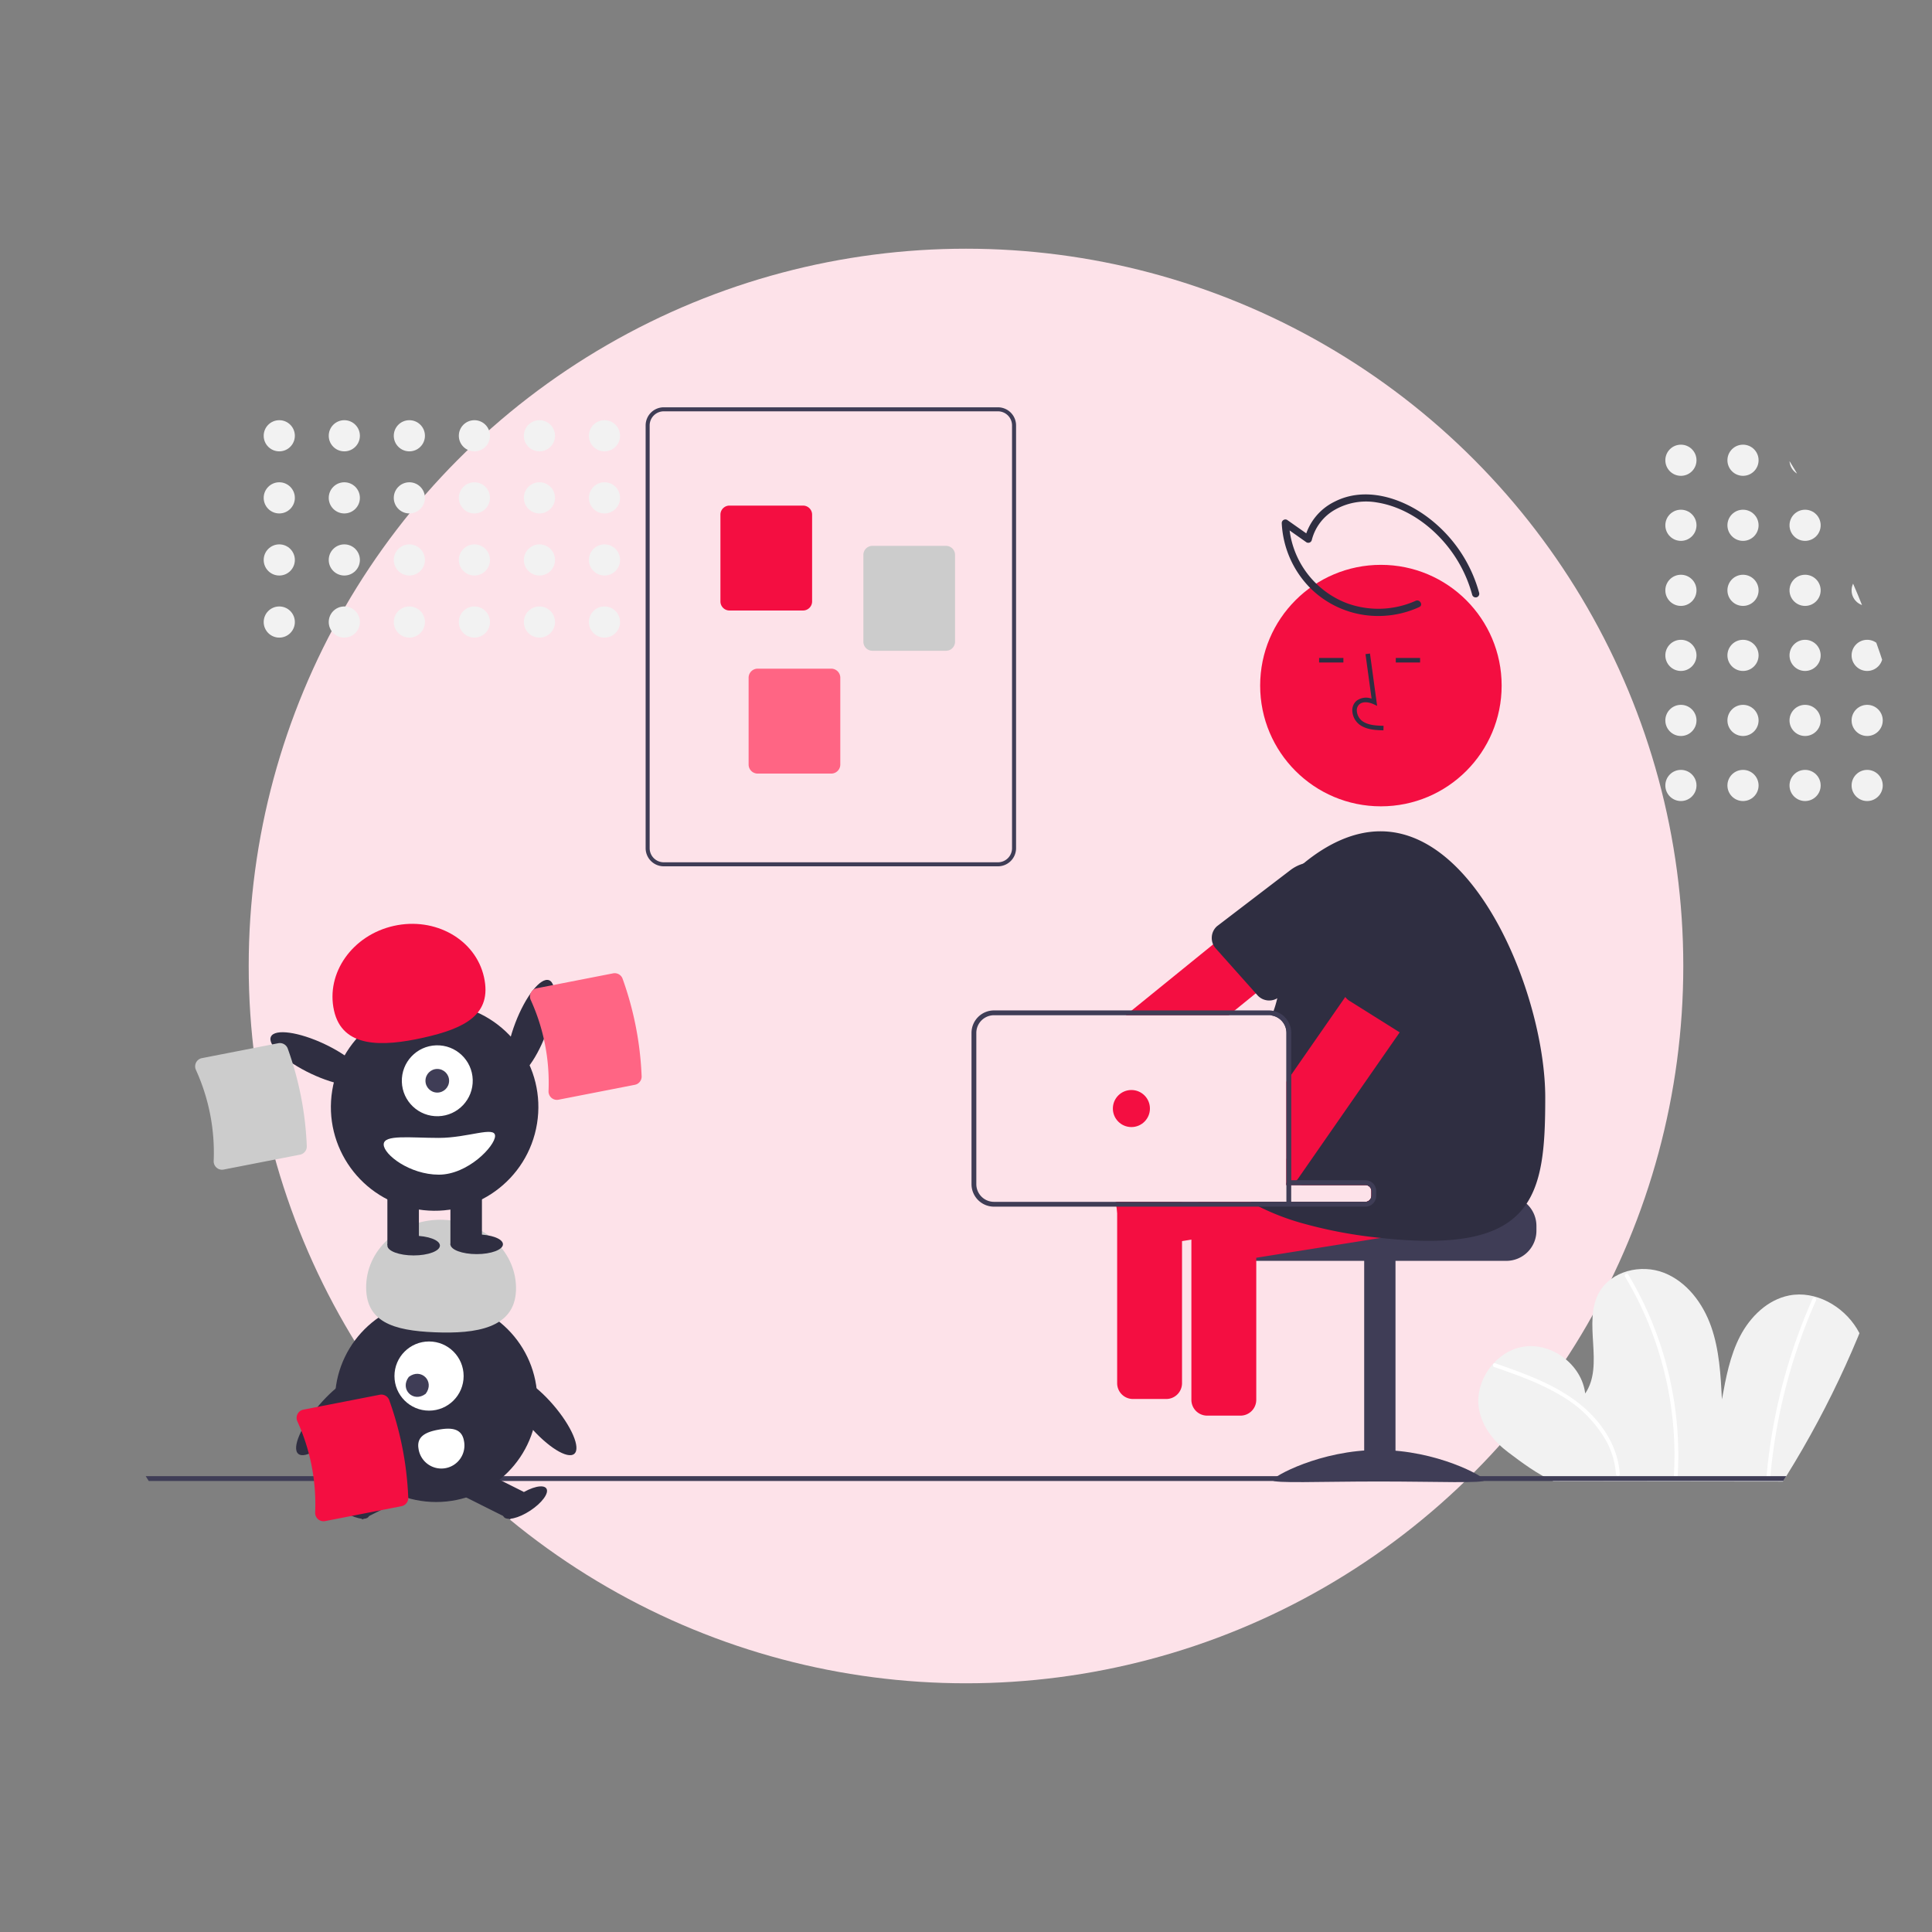 <svg xmlns="http://www.w3.org/2000/svg" xmlns:xlink="http://www.w3.org/1999/xlink" width="536" height="536" viewBox="0 0 536 536">
  <rect x="0" y="0" width="536" height="536" fill="#808080" stroke="none"/>
  <defs>
    <clipPath id="clip-path">
      <circle id="Ellipse_14" data-name="Ellipse 14" cx="268" cy="268" r="268" transform="translate(1106 8242)" fill="#fde2e9"/>
    </clipPath>
  </defs>
  <g id="Group_15203" data-name="Group 15203" transform="translate(-1106 -8242)">
    <circle id="Ellipse_9" data-name="Ellipse 9" cx="199" cy="199" r="199" transform="translate(1175 8311)" fill="#fde2e9"/>
    <g id="Mask_Group_15" data-name="Mask Group 15" clip-path="url(#clip-path)">
      <g id="undraw_team_up_ip2x" transform="translate(1106 8354.998)">
        <circle id="Ellipse_15" data-name="Ellipse 15" cx="4.322" cy="4.322" r="4.322" transform="translate(513.694 10.368)" fill="#f2f2f2"/>
        <circle id="Ellipse_16" data-name="Ellipse 16" cx="4.322" cy="4.322" r="4.322" transform="translate(496.469 10.368)" fill="#f2f2f2"/>
        <circle id="Ellipse_17" data-name="Ellipse 17" cx="4.322" cy="4.322" r="4.322" transform="translate(479.244 10.368)" fill="#f2f2f2"/>
        <circle id="Ellipse_18" data-name="Ellipse 18" cx="4.322" cy="4.322" r="4.322" transform="translate(462.019 10.368)" fill="#f2f2f2"/>
        <circle id="Ellipse_19" data-name="Ellipse 19" cx="4.322" cy="4.322" r="4.322" transform="translate(513.694 28.413)" fill="#f2f2f2"/>
        <circle id="Ellipse_20" data-name="Ellipse 20" cx="4.322" cy="4.322" r="4.322" transform="translate(496.469 28.413)" fill="#f2f2f2"/>
        <circle id="Ellipse_21" data-name="Ellipse 21" cx="4.322" cy="4.322" r="4.322" transform="translate(479.244 28.413)" fill="#f2f2f2"/>
        <circle id="Ellipse_22" data-name="Ellipse 22" cx="4.322" cy="4.322" r="4.322" transform="translate(462.019 28.413)" fill="#f2f2f2"/>
        <circle id="Ellipse_23" data-name="Ellipse 23" cx="4.322" cy="4.322" r="4.322" transform="translate(513.694 46.458)" fill="#f2f2f2"/>
        <circle id="Ellipse_24" data-name="Ellipse 24" cx="4.322" cy="4.322" r="4.322" transform="translate(496.469 46.458)" fill="#f2f2f2"/>
        <circle id="Ellipse_25" data-name="Ellipse 25" cx="4.322" cy="4.322" r="4.322" transform="translate(479.244 46.458)" fill="#f2f2f2"/>
        <circle id="Ellipse_26" data-name="Ellipse 26" cx="4.322" cy="4.322" r="4.322" transform="translate(462.019 46.458)" fill="#f2f2f2"/>
        <circle id="Ellipse_27" data-name="Ellipse 27" cx="4.322" cy="4.322" r="4.322" transform="translate(513.694 64.503)" fill="#f2f2f2"/>
        <circle id="Ellipse_28" data-name="Ellipse 28" cx="4.322" cy="4.322" r="4.322" transform="translate(496.469 64.503)" fill="#f2f2f2"/>
        <circle id="Ellipse_29" data-name="Ellipse 29" cx="4.322" cy="4.322" r="4.322" transform="translate(479.244 64.503)" fill="#f2f2f2"/>
        <circle id="Ellipse_30" data-name="Ellipse 30" cx="4.322" cy="4.322" r="4.322" transform="translate(462.019 64.503)" fill="#f2f2f2"/>
        <circle id="Ellipse_31" data-name="Ellipse 31" cx="4.322" cy="4.322" r="4.322" transform="translate(513.694 82.548)" fill="#f2f2f2"/>
        <circle id="Ellipse_32" data-name="Ellipse 32" cx="4.322" cy="4.322" r="4.322" transform="translate(496.469 82.548)" fill="#f2f2f2"/>
        <circle id="Ellipse_33" data-name="Ellipse 33" cx="4.322" cy="4.322" r="4.322" transform="translate(479.244 82.548)" fill="#f2f2f2"/>
        <circle id="Ellipse_34" data-name="Ellipse 34" cx="4.322" cy="4.322" r="4.322" transform="translate(462.019 82.548)" fill="#f2f2f2"/>
        <circle id="Ellipse_35" data-name="Ellipse 35" cx="4.322" cy="4.322" r="4.322" transform="translate(513.694 100.592)" fill="#f2f2f2"/>
        <circle id="Ellipse_36" data-name="Ellipse 36" cx="4.322" cy="4.322" r="4.322" transform="translate(496.469 100.592)" fill="#f2f2f2"/>
        <circle id="Ellipse_37" data-name="Ellipse 37" cx="4.322" cy="4.322" r="4.322" transform="translate(479.244 100.592)" fill="#f2f2f2"/>
        <circle id="Ellipse_38" data-name="Ellipse 38" cx="4.322" cy="4.322" r="4.322" transform="translate(462.019 100.592)" fill="#f2f2f2"/>
        <path id="Path_66" data-name="Path 66" d="M643.656,444.274c3.12-6.739,6.238-13.578,7.592-20.88s.786-15.227-3.092-21.56-11.514-10.628-18.8-9.2c-5.985,1.176-10.791,5.89-13.6,11.3s-3.943,11.515-5.037,17.516c-.354-6.817-.728-13.744-2.993-20.183S601,388.831,594.641,386.339s-14.622-.532-17.972,5.416c-4.719,8.38,1.538,20.134-3.888,28.074-.931-7.964-9.26-14.257-17.175-12.976s-13.835,9.879-12.207,17.73c.969,4.672,4.157,8.646,7.968,11.517s8.243,6.2,12.628,8.08Z" transform="translate(-132.998 -146.225)" fill="#f2f2f2"/>
        <path id="Path_67" data-name="Path 67" d="M547.555,412.479c6.288,2.2,12.633,4.421,18.374,7.857a33.875,33.875,0,0,1,12.62,12.536,22.292,22.292,0,0,1,2.757,9.262c.042.68,1.106.685,1.064,0-.372-6.056-3.323-11.6-7.41-15.98-4.481-4.805-10.287-8.087-16.281-10.633-3.554-1.51-7.2-2.793-10.841-4.067-.648-.226-.926.8-.283,1.026Z" transform="translate(-132.998 -146.225)" fill="#fff"/>
        <path id="Path_68" data-name="Path 68" d="M583.824,387.395a95.83,95.83,0,0,1,9.217,20.461,96.985,96.985,0,0,1,4.251,22.034,95.77,95.77,0,0,1,.1,12.589c-.039.684,1.024.682,1.064,0a97.038,97.038,0,0,0-1.364-22.6,98.2,98.2,0,0,0-6.529-21.681,95.734,95.734,0,0,0-5.822-11.337.532.532,0,0,0-.919.537Z" transform="translate(-132.998 -146.225)" fill="#fff"/>
        <path id="Path_69" data-name="Path 69" d="M635.887,393.505a155.08,155.08,0,0,0-11.44,38.481q-.9,5.59-1.389,11.236c-.06.682,1,.678,1.064,0a154.521,154.521,0,0,1,8.513-38.78q1.894-5.275,4.17-10.4c.275-.62-.641-1.162-.919-.537Z" transform="translate(-132.998 -146.225)" fill="#fff"/>
        <path id="Path_70" data-name="Path 70" d="M668.329,444.1H133.666a.668.668,0,0,1,0-1.337H668.329a.668.668,0,0,1,0,1.337Z" transform="translate(-132.998 -146.225)" fill="#3f3d56"/>
        <path id="Path_71" data-name="Path 71" d="M409.861,273.571H317.145a5.033,5.033,0,0,1-5.027-5.027V151.252a5.033,5.033,0,0,1,5.027-5.027h92.716a5.032,5.032,0,0,1,5.027,5.027V268.544a5.032,5.032,0,0,1-5.027,5.027ZM317.145,147.343a3.914,3.914,0,0,0-3.91,3.91V268.544a3.914,3.914,0,0,0,3.91,3.91h92.716a3.914,3.914,0,0,0,3.91-3.91V151.252a3.914,3.914,0,0,0-3.91-3.91Z" transform="translate(-132.998 -146.225)" fill="#3f3d56"/>
        <path id="Path_72" data-name="Path 72" d="M355.79,202.6H335.382a2.516,2.516,0,0,1-2.513-2.513V176.008a2.516,2.516,0,0,1,2.513-2.513H355.79a2.516,2.516,0,0,1,2.513,2.513v24.084A2.516,2.516,0,0,1,355.79,202.6Z" transform="translate(-132.998 -146.225)" fill="#f40e41"/>
        <path id="Path_73" data-name="Path 73" d="M395.446,213.775H375.038a2.516,2.516,0,0,1-2.513-2.513V187.178a2.516,2.516,0,0,1,2.513-2.513h20.409a2.516,2.516,0,0,1,2.513,2.513v24.084a2.516,2.516,0,0,1-2.513,2.513Z" transform="translate(-132.998 -146.225)" fill="#ccc"/>
        <path id="Path_74" data-name="Path 74" d="M363.61,247.846H343.2a2.516,2.516,0,0,1-2.513-2.513V221.249a2.516,2.516,0,0,1,2.513-2.513H363.61a2.516,2.516,0,0,1,2.513,2.513v24.084a2.516,2.516,0,0,1-2.513,2.513Z" transform="translate(-132.998 -146.225)" fill="#ff6584"/>
        <circle id="Ellipse_39" data-name="Ellipse 39" cx="4.322" cy="4.322" r="4.322" transform="translate(73.158 3.578)" fill="#f2f2f2"/>
        <circle id="Ellipse_40" data-name="Ellipse 40" cx="4.322" cy="4.322" r="4.322" transform="translate(73.158 20.803)" fill="#f2f2f2"/>
        <circle id="Ellipse_41" data-name="Ellipse 41" cx="4.322" cy="4.322" r="4.322" transform="translate(73.158 38.028)" fill="#f2f2f2"/>
        <circle id="Ellipse_42" data-name="Ellipse 42" cx="4.322" cy="4.322" r="4.322" transform="translate(73.158 55.253)" fill="#f2f2f2"/>
        <circle id="Ellipse_43" data-name="Ellipse 43" cx="4.322" cy="4.322" r="4.322" transform="translate(91.203 3.578)" fill="#f2f2f2"/>
        <circle id="Ellipse_44" data-name="Ellipse 44" cx="4.322" cy="4.322" r="4.322" transform="translate(91.203 20.803)" fill="#f2f2f2"/>
        <circle id="Ellipse_45" data-name="Ellipse 45" cx="4.322" cy="4.322" r="4.322" transform="translate(91.203 38.028)" fill="#f2f2f2"/>
        <circle id="Ellipse_46" data-name="Ellipse 46" cx="4.322" cy="4.322" r="4.322" transform="translate(91.203 55.253)" fill="#f2f2f2"/>
        <circle id="Ellipse_47" data-name="Ellipse 47" cx="4.322" cy="4.322" r="4.322" transform="translate(109.248 3.578)" fill="#f2f2f2"/>
        <circle id="Ellipse_48" data-name="Ellipse 48" cx="4.322" cy="4.322" r="4.322" transform="translate(109.248 20.803)" fill="#f2f2f2"/>
        <circle id="Ellipse_49" data-name="Ellipse 49" cx="4.322" cy="4.322" r="4.322" transform="translate(109.248 38.028)" fill="#f2f2f2"/>
        <circle id="Ellipse_50" data-name="Ellipse 50" cx="4.322" cy="4.322" r="4.322" transform="translate(109.248 55.253)" fill="#f2f2f2"/>
        <circle id="Ellipse_51" data-name="Ellipse 51" cx="4.322" cy="4.322" r="4.322" transform="translate(127.293 3.578)" fill="#f2f2f2"/>
        <circle id="Ellipse_52" data-name="Ellipse 52" cx="4.322" cy="4.322" r="4.322" transform="translate(127.293 20.803)" fill="#f2f2f2"/>
        <circle id="Ellipse_53" data-name="Ellipse 53" cx="4.322" cy="4.322" r="4.322" transform="translate(127.293 38.028)" fill="#f2f2f2"/>
        <circle id="Ellipse_54" data-name="Ellipse 54" cx="4.322" cy="4.322" r="4.322" transform="translate(127.293 55.253)" fill="#f2f2f2"/>
        <circle id="Ellipse_55" data-name="Ellipse 55" cx="4.322" cy="4.322" r="4.322" transform="translate(145.337 3.578)" fill="#f2f2f2"/>
        <circle id="Ellipse_56" data-name="Ellipse 56" cx="4.322" cy="4.322" r="4.322" transform="translate(145.337 20.803)" fill="#f2f2f2"/>
        <circle id="Ellipse_57" data-name="Ellipse 57" cx="4.322" cy="4.322" r="4.322" transform="translate(145.337 38.028)" fill="#f2f2f2"/>
        <circle id="Ellipse_58" data-name="Ellipse 58" cx="4.322" cy="4.322" r="4.322" transform="translate(145.337 55.253)" fill="#f2f2f2"/>
        <circle id="Ellipse_59" data-name="Ellipse 59" cx="4.322" cy="4.322" r="4.322" transform="translate(163.382 3.578)" fill="#f2f2f2"/>
        <circle id="Ellipse_60" data-name="Ellipse 60" cx="4.322" cy="4.322" r="4.322" transform="translate(163.382 20.803)" fill="#f2f2f2"/>
        <circle id="Ellipse_61" data-name="Ellipse 61" cx="4.322" cy="4.322" r="4.322" transform="translate(163.382 38.028)" fill="#f2f2f2"/>
        <circle id="Ellipse_62" data-name="Ellipse 62" cx="4.322" cy="4.322" r="4.322" transform="translate(163.382 55.253)" fill="#f2f2f2"/>
        <circle id="Ellipse_63" data-name="Ellipse 63" cx="28.078" cy="28.078" r="28.078" transform="translate(92.919 247.555)" fill="#2f2e41"/>
        <rect id="Rectangle_2146" data-name="Rectangle 2146" width="15.283" height="8.53" transform="translate(96.654 300.927) rotate(-26.601)" fill="#2f2e41"/>
        <ellipse id="Ellipse_64" data-name="Ellipse 64" cx="2.666" cy="7.108" rx="2.666" ry="7.108" transform="matrix(0.55, -0.835, 0.835, 0.55, 88.939, 302.175)" fill="#2f2e41"/>
        <rect id="Rectangle_2147" data-name="Rectangle 2147" width="8.53" height="15.283" transform="translate(127.855 301.705) rotate(-63.399)" fill="#2f2e41"/>
        <ellipse id="Ellipse_65" data-name="Ellipse 65" cx="7.108" cy="2.666" rx="7.108" ry="2.666" transform="matrix(0.835, -0.55, 0.55, 0.835, 138.25, 305.553)" fill="#2f2e41"/>
        <circle id="Ellipse_66" data-name="Ellipse 66" cx="9.596" cy="9.596" r="9.596" transform="translate(109.435 259.169)" fill="#fff"/>
        <path id="Path_75" data-name="Path 75" d="M246.41,415.223c3.424-2.608,7.294,1.263,4.686,4.686C247.673,422.517,243.8,418.646,246.41,415.223Z" transform="translate(-132.998 -146.225)" fill="#3f3d56"/>
        <path id="Path_76" data-name="Path 76" d="M276.145,391.313c.422-10.395-8.537-19.2-20.01-19.666s-21.117,7.583-21.539,17.978,7.553,12.757,19.027,13.223S275.722,401.708,276.145,391.313Z" transform="translate(-132.998 -146.225)" fill="#ccc"/>
        <ellipse id="Ellipse_67" data-name="Ellipse 67" cx="4.407" cy="14.039" rx="4.407" ry="14.039" transform="translate(137.698 271.904) rotate(-40.645)" fill="#2f2e41"/>
        <ellipse id="Ellipse_68" data-name="Ellipse 68" cx="14.039" cy="4.407" rx="14.039" ry="4.407" transform="translate(79.398 287.464) rotate(-49.355)" fill="#2f2e41"/>
        <path id="Path_77" data-name="Path 77" d="M261.707,432.924a6.4,6.4,0,1,1-12.588,2.292l0-.012c-.629-3.477,2.059-4.707,5.535-5.336S261.077,429.447,261.707,432.924Z" transform="translate(-132.998 -146.225)" fill="#fff"/>
        <path id="Path_78" data-name="Path 78" d="M550.9,364.985H513.469a1.671,1.671,0,0,1-1.671,1.671H475.053a8.6,8.6,0,0,0-1.41,1.337,8.294,8.294,0,0,0-1.938,5.347v1.337a8.357,8.357,0,0,0,8.354,8.354H550.9a8.361,8.361,0,0,0,8.354-8.354v-1.337A8.366,8.366,0,0,0,550.9,364.985Z" transform="translate(-132.998 -146.225)" fill="#3f3d56"/>
        <rect id="Rectangle_2148" data-name="Rectangle 2148" width="8.688" height="61.486" transform="translate(378.469 236.473)" fill="#3f3d56"/>
        <path id="Path_79" data-name="Path 79" d="M544.883,443.879c0,.939-13.166.363-29.406.363s-29.406.576-29.406-.363,13.166-8.383,29.406-8.383S544.883,442.941,544.883,443.879Z" transform="translate(-132.998 -146.225)" fill="#3f3d56"/>
        <path id="Path_80" data-name="Path 80" d="M549.264,366.91l-1.457-9.116a4.394,4.394,0,0,0-5.026-3.642l-15.031,2.4-25.744,4.11L493.633,362H511.8a1.672,1.672,0,0,1,1.671,1.671v1.317a1.671,1.671,0,0,1-1.671,1.671H465.57a4.231,4.231,0,0,0-1.624,1.337,4.335,4.335,0,0,0-.829,3.315l.414,2.593.5,3.148.541,3.382a4.385,4.385,0,0,0,5.012,3.636l11.943-1.9,34.446-5.5,29.647-4.732A4.4,4.4,0,0,0,549.264,366.91Z" transform="translate(-132.998 -146.225)" fill="#f40e41"/>
        <path id="Path_81" data-name="Path 81" d="M480.613,367.993a4.248,4.248,0,0,0-1.691-1.337H466.144a4.224,4.224,0,0,0-1.7,1.337,4.32,4.32,0,0,0-.916,2.667v50.933a4.384,4.384,0,0,0,4.378,4.378h9.243a4.384,4.384,0,0,0,4.377-4.378V370.659a4.333,4.333,0,0,0-.916-2.667Z" transform="translate(-132.998 -146.225)" fill="#f40e41"/>
        <path id="Path_82" data-name="Path 82" d="M508.429,281.244l-.087-.114-5.734-7.064a4.22,4.22,0,0,0-1.089-.956,3.218,3.218,0,0,0-.708-.361,4.21,4.21,0,0,0-1.143-.281,4.445,4.445,0,0,0-.789-.013.021.021,0,0,0-.013.007,4.334,4.334,0,0,0-2.419.962l-11.769,9.544-15.124,12.271-22.569,18.312-1.644,1.337H473.9l1.651-1.337,5.461-4.431.387-.307,26.372-21.393.02-.013a4.315,4.315,0,0,0,1.25-1.637,4.41,4.41,0,0,0,.348-1.317,4.345,4.345,0,0,0-.956-3.208Z" transform="translate(-132.998 -146.225)" fill="#f40e41"/>
        <path id="Path_83" data-name="Path 83" d="M508.343,281.13a10.9,10.9,0,0,0-2.379-4.879,10.772,10.772,0,0,0-4.444-3.141c-.268-.1-.528-.194-.8-.267a11.461,11.461,0,0,0-1.845-.388.021.021,0,0,0-.013.007,10.9,10.9,0,0,0-7.886,2.179L470.622,290.2a4.319,4.319,0,0,0-1.437,3.054,4.432,4.432,0,0,0,.367,1.985c.067.14.14.281.221.414a3.844,3.844,0,0,0,.561.749l3.261,3.662,7.586,8.508.214.241.488.555a4.377,4.377,0,0,0,6.2.274l17.557-18.86a10.836,10.836,0,0,0,2.132-3.362,11,11,0,0,0,.575-6.289Z" transform="translate(-132.998 -146.225)" fill="#2f2e41"/>
        <circle id="Ellipse_69" data-name="Ellipse 69" cx="33.498" cy="33.498" r="33.498" transform="translate(349.609 43.708)" fill="#f40e41"/>
        <path id="Path_84" data-name="Path 84" d="M528.667,362.3l-.916-5.748-.541-3.375a4.386,4.386,0,0,0-5.019-3.636l-24.347,3.883-6.6,1.056-1.337.214V362H511.8a1.671,1.671,0,0,1,1.671,1.671v1.317a1.671,1.671,0,0,1-1.671,1.671H442.512c0,.013.007.027.007.04l.414,2.593,1.043,6.523a4.385,4.385,0,0,0,5.013,3.636l11.943-1.9,2.6-.414.5-.08,17.5-2.794,11.9-1.9,18.887-3.014.281-.047,12.424-1.978a4.39,4.39,0,0,0,3.643-5.013Z" transform="translate(-132.998 -146.225)" fill="#f40e41"/>
        <path id="Path_85" data-name="Path 85" d="M561.7,337.717c0,27.308-2.774,43.642-45.547,38.964l-.174-.02a127.006,127.006,0,0,1-22.543-4.311,66.95,66.95,0,0,1-11.121-4.358c-.842-.428-1.651-.876-2.446-1.337H511.8a1.671,1.671,0,0,0,1.671-1.671v-1.317A1.671,1.671,0,0,0,511.8,362H489.9V319.786a4.906,4.906,0,0,0-4.9-4.9h.9c.154-.441.307-.889.475-1.337,1.624-4.511,1.464-8.06,3.77-12.478,3.168-6.1,3.188-12.224,7.352-17.377,3.1-3.83-6.4-8.007-2.908-10.881,6.7-5.534,14-8.956,21.407-8.956C543.309,263.86,561.7,310.409,561.7,337.717Z" transform="translate(-132.998 -146.225)" fill="#2f2e41"/>
        <path id="Path_86" data-name="Path 86" d="M516.808,235.847l.035-1.252c-2.329-.065-4.382-.211-5.925-1.338a3.848,3.848,0,0,1-1.491-2.834,2.2,2.2,0,0,1,.722-1.812c1.024-.865,2.672-.585,3.873-.034l1.036.475-1.986-14.515-1.24.17,1.689,12.347a4.419,4.419,0,0,0-4.18.6,3.424,3.424,0,0,0-1.164,2.812,5.09,5.09,0,0,0,2,3.8C512.162,235.716,514.738,235.789,516.808,235.847Z" transform="translate(-132.998 -146.225)" fill="#2f2e41"/>
        <rect id="Rectangle_2149" data-name="Rectangle 2149" width="6.742" height="1.252" transform="translate(365.959 69.546)" fill="#2f2e41"/>
        <rect id="Rectangle_2150" data-name="Rectangle 2150" width="6.742" height="1.252" transform="translate(387.24 69.546)" fill="#2f2e41"/>
        <path id="Path_87" data-name="Path 87" d="M536.018,290.821l-2.653-1.845-4.939-3.429a4.387,4.387,0,0,0-6.1,1.1l-16.1,23.171-14.99,21.574L489.9,333.32V362h.12a4.365,4.365,0,0,0,2.733-1.337,3.9,3.9,0,0,0,.421-.515l4.665-6.723,11.529-16.595,11.95-17.189L522.458,318l14.65-21.086a3.776,3.776,0,0,0,.221-.348,3.519,3.519,0,0,0,.18-.354,4.378,4.378,0,0,0-1.49-5.393Z" transform="translate(-132.998 -146.225)" fill="#f40e41"/>
        <path id="Path_88" data-name="Path 88" d="M536.065,281.651a10.75,10.75,0,0,0-1.484-.815,10.933,10.933,0,0,0-13.353,3.449l-15.211,20.625a4.361,4.361,0,0,0,1.457,6.042l13.848,8.688.174.107.7.434a4.393,4.393,0,0,0,6.022-1.47l10.74-21.32.18-.354.007-.007.661-1.33A10.936,10.936,0,0,0,536.065,281.651Z" transform="translate(-132.998 -146.225)" fill="#2f2e41"/>
        <path id="Path_89" data-name="Path 89" d="M442.933,366.656v50.319a4.384,4.384,0,0,0,4.377,4.378h9.243a4.384,4.384,0,0,0,4.378-4.378V366.656Z" transform="translate(-132.998 -146.225)" fill="#f40e41"/>
        <path id="Path_90" data-name="Path 90" d="M511.8,360.661H491.24V319.786A6.242,6.242,0,0,0,485,313.551H408.768a6.243,6.243,0,0,0-6.242,6.234v41.973a6.244,6.244,0,0,0,6.242,6.236H511.8c.107,0,.207-.007.307-.013s.187-.027.281-.04a3.018,3.018,0,0,0,2.419-2.954v-1.317a3.008,3.008,0,0,0-3.007-3.008Zm0,5.995H408.768a4.907,4.907,0,0,1-4.905-4.9V319.786a4.907,4.907,0,0,1,4.905-4.9H485a4.906,4.906,0,0,1,4.9,4.9V362H511.8a1.672,1.672,0,0,1,1.671,1.671v1.317A1.671,1.671,0,0,1,511.8,366.656Z" transform="translate(-132.998 -146.225)" fill="#3f3d56"/>
        <circle id="Ellipse_70" data-name="Ellipse 70" cx="5.14" cy="5.14" r="5.14" transform="translate(308.747 189.407)" fill="#f40e41"/>
        <rect id="Rectangle_2151" data-name="Rectangle 2151" width="1.337" height="6.015" transform="translate(356.886 215.144)" fill="#3f3d56"/>
        <ellipse id="Ellipse_71" data-name="Ellipse 71" cx="14.392" cy="4.518" rx="14.392" ry="4.518" transform="translate(137.833 184.225) rotate(-69.082)" fill="#2f2e41"/>
        <circle id="Ellipse_72" data-name="Ellipse 72" cx="28.783" cy="28.783" r="28.783" transform="matrix(0.16, -0.987, 0.987, 0.16, 87.566, 217.929)" fill="#2f2e41"/>
        <rect id="Rectangle_2152" data-name="Rectangle 2152" width="8.744" height="15.667" transform="translate(107.472 216.718)" fill="#2f2e41"/>
        <rect id="Rectangle_2153" data-name="Rectangle 2153" width="8.744" height="15.667" transform="translate(124.96 216.718)" fill="#2f2e41"/>
        <ellipse id="Ellipse_73" data-name="Ellipse 73" cx="7.287" cy="2.733" rx="7.287" ry="2.733" transform="translate(107.472 229.835)" fill="#2f2e41"/>
        <ellipse id="Ellipse_74" data-name="Ellipse 74" cx="7.287" cy="2.733" rx="7.287" ry="2.733" transform="translate(124.96 229.47)" fill="#2f2e41"/>
        <circle id="Ellipse_75" data-name="Ellipse 75" cx="9.837" cy="9.837" r="9.837" transform="translate(111.194 177.299) rotate(-1.683)" fill="#fff"/>
        <circle id="Ellipse_76" data-name="Ellipse 76" cx="3.279" cy="3.279" r="3.279" transform="translate(118.038 183.563)" fill="#3f3d56"/>
        <path id="Path_91" data-name="Path 91" d="M225.665,313.587c-2.324-10.408,5.105-20.926,16.594-23.491s22.686,3.793,25.01,14.2-5.29,14.247-16.778,16.813S227.989,324,225.665,313.587Z" transform="translate(-132.998 -146.225)" fill="#f40e41"/>
        <ellipse id="Ellipse_77" data-name="Ellipse 77" cx="4.518" cy="14.392" rx="4.518" ry="14.392" transform="matrix(0.429, -0.904, 0.904, 0.429, 73.23, 178.688)" fill="#2f2e41"/>
        <path id="Path_92" data-name="Path 92" d="M239.447,350.738c0,2.817,7.254,8.38,15.3,8.38s15.6-7.931,15.6-10.748-7.547.547-15.6.547S239.447,347.921,239.447,350.738Z" transform="translate(-132.998 -146.225)" fill="#fff"/>
        <path id="Path_93" data-name="Path 93" d="M309.131,334.185l-21.187,4.136a2.3,2.3,0,0,1-1.952-.516,2.338,2.338,0,0,1-.813-1.885,55.4,55.4,0,0,0-4.93-25.253,2.338,2.338,0,0,1,.045-2.052,2.3,2.3,0,0,1,1.614-1.212l21.187-4.136a2.329,2.329,0,0,1,2.625,1.476,90.687,90.687,0,0,1,5.287,27.087A2.329,2.329,0,0,1,309.131,334.185Z" transform="translate(-132.998 -146.225)" fill="#ff6584"/>
        <path id="Path_94" data-name="Path 94" d="M216.234,353.566,195.046,357.7a2.3,2.3,0,0,1-1.952-.516,2.338,2.338,0,0,1-.813-1.885,55.4,55.4,0,0,0-4.93-25.253A2.338,2.338,0,0,1,187.4,328a2.3,2.3,0,0,1,1.614-1.212l21.187-4.136a2.329,2.329,0,0,1,2.625,1.476,90.686,90.686,0,0,1,5.287,27.087,2.329,2.329,0,0,1-1.877,2.356Z" transform="translate(-132.998 -146.225)" fill="#ccc"/>
        <path id="Path_95" data-name="Path 95" d="M525.743,199.914a25.408,25.408,0,0,1-19.077.663A25.059,25.059,0,0,1,490.6,178.341l-1.508.866,6.36,4.475a1.009,1.009,0,0,0,1.473-.6,13.419,13.419,0,0,1,6.536-8.5,17.511,17.511,0,0,1,11.648-1.938c8.263,1.341,15.7,6.849,20.542,13.529a36.961,36.961,0,0,1,5.776,12.056,1,1,0,0,0,1.933-.533,39.064,39.064,0,0,0-14.388-21.054c-7.181-5.332-17.235-8.555-25.682-4.251a15.583,15.583,0,0,0-8.3,10.156l1.473-.6-6.36-4.475a1.009,1.009,0,0,0-1.508.866,27.448,27.448,0,0,0,7.853,17.973,26.683,26.683,0,0,0,18.669,7.809,27.151,27.151,0,0,0,11.633-2.478c1.172-.537.154-2.265-1.012-1.731Z" transform="translate(-132.998 -146.225)" fill="#2f2e41"/>
        <path id="Path_96" data-name="Path 96" d="M244.391,451.092,223.2,455.227a2.3,2.3,0,0,1-1.952-.516,2.338,2.338,0,0,1-.813-1.885,55.4,55.4,0,0,0-4.93-25.253,2.338,2.338,0,0,1,.045-2.052,2.3,2.3,0,0,1,1.614-1.212l21.187-4.136a2.329,2.329,0,0,1,2.625,1.477,90.688,90.688,0,0,1,5.287,27.087,2.329,2.329,0,0,1-1.877,2.355Z" transform="translate(-132.998 -146.225)" fill="#f40e41"/>
      </g>
    </g>
  </g>
</svg>

